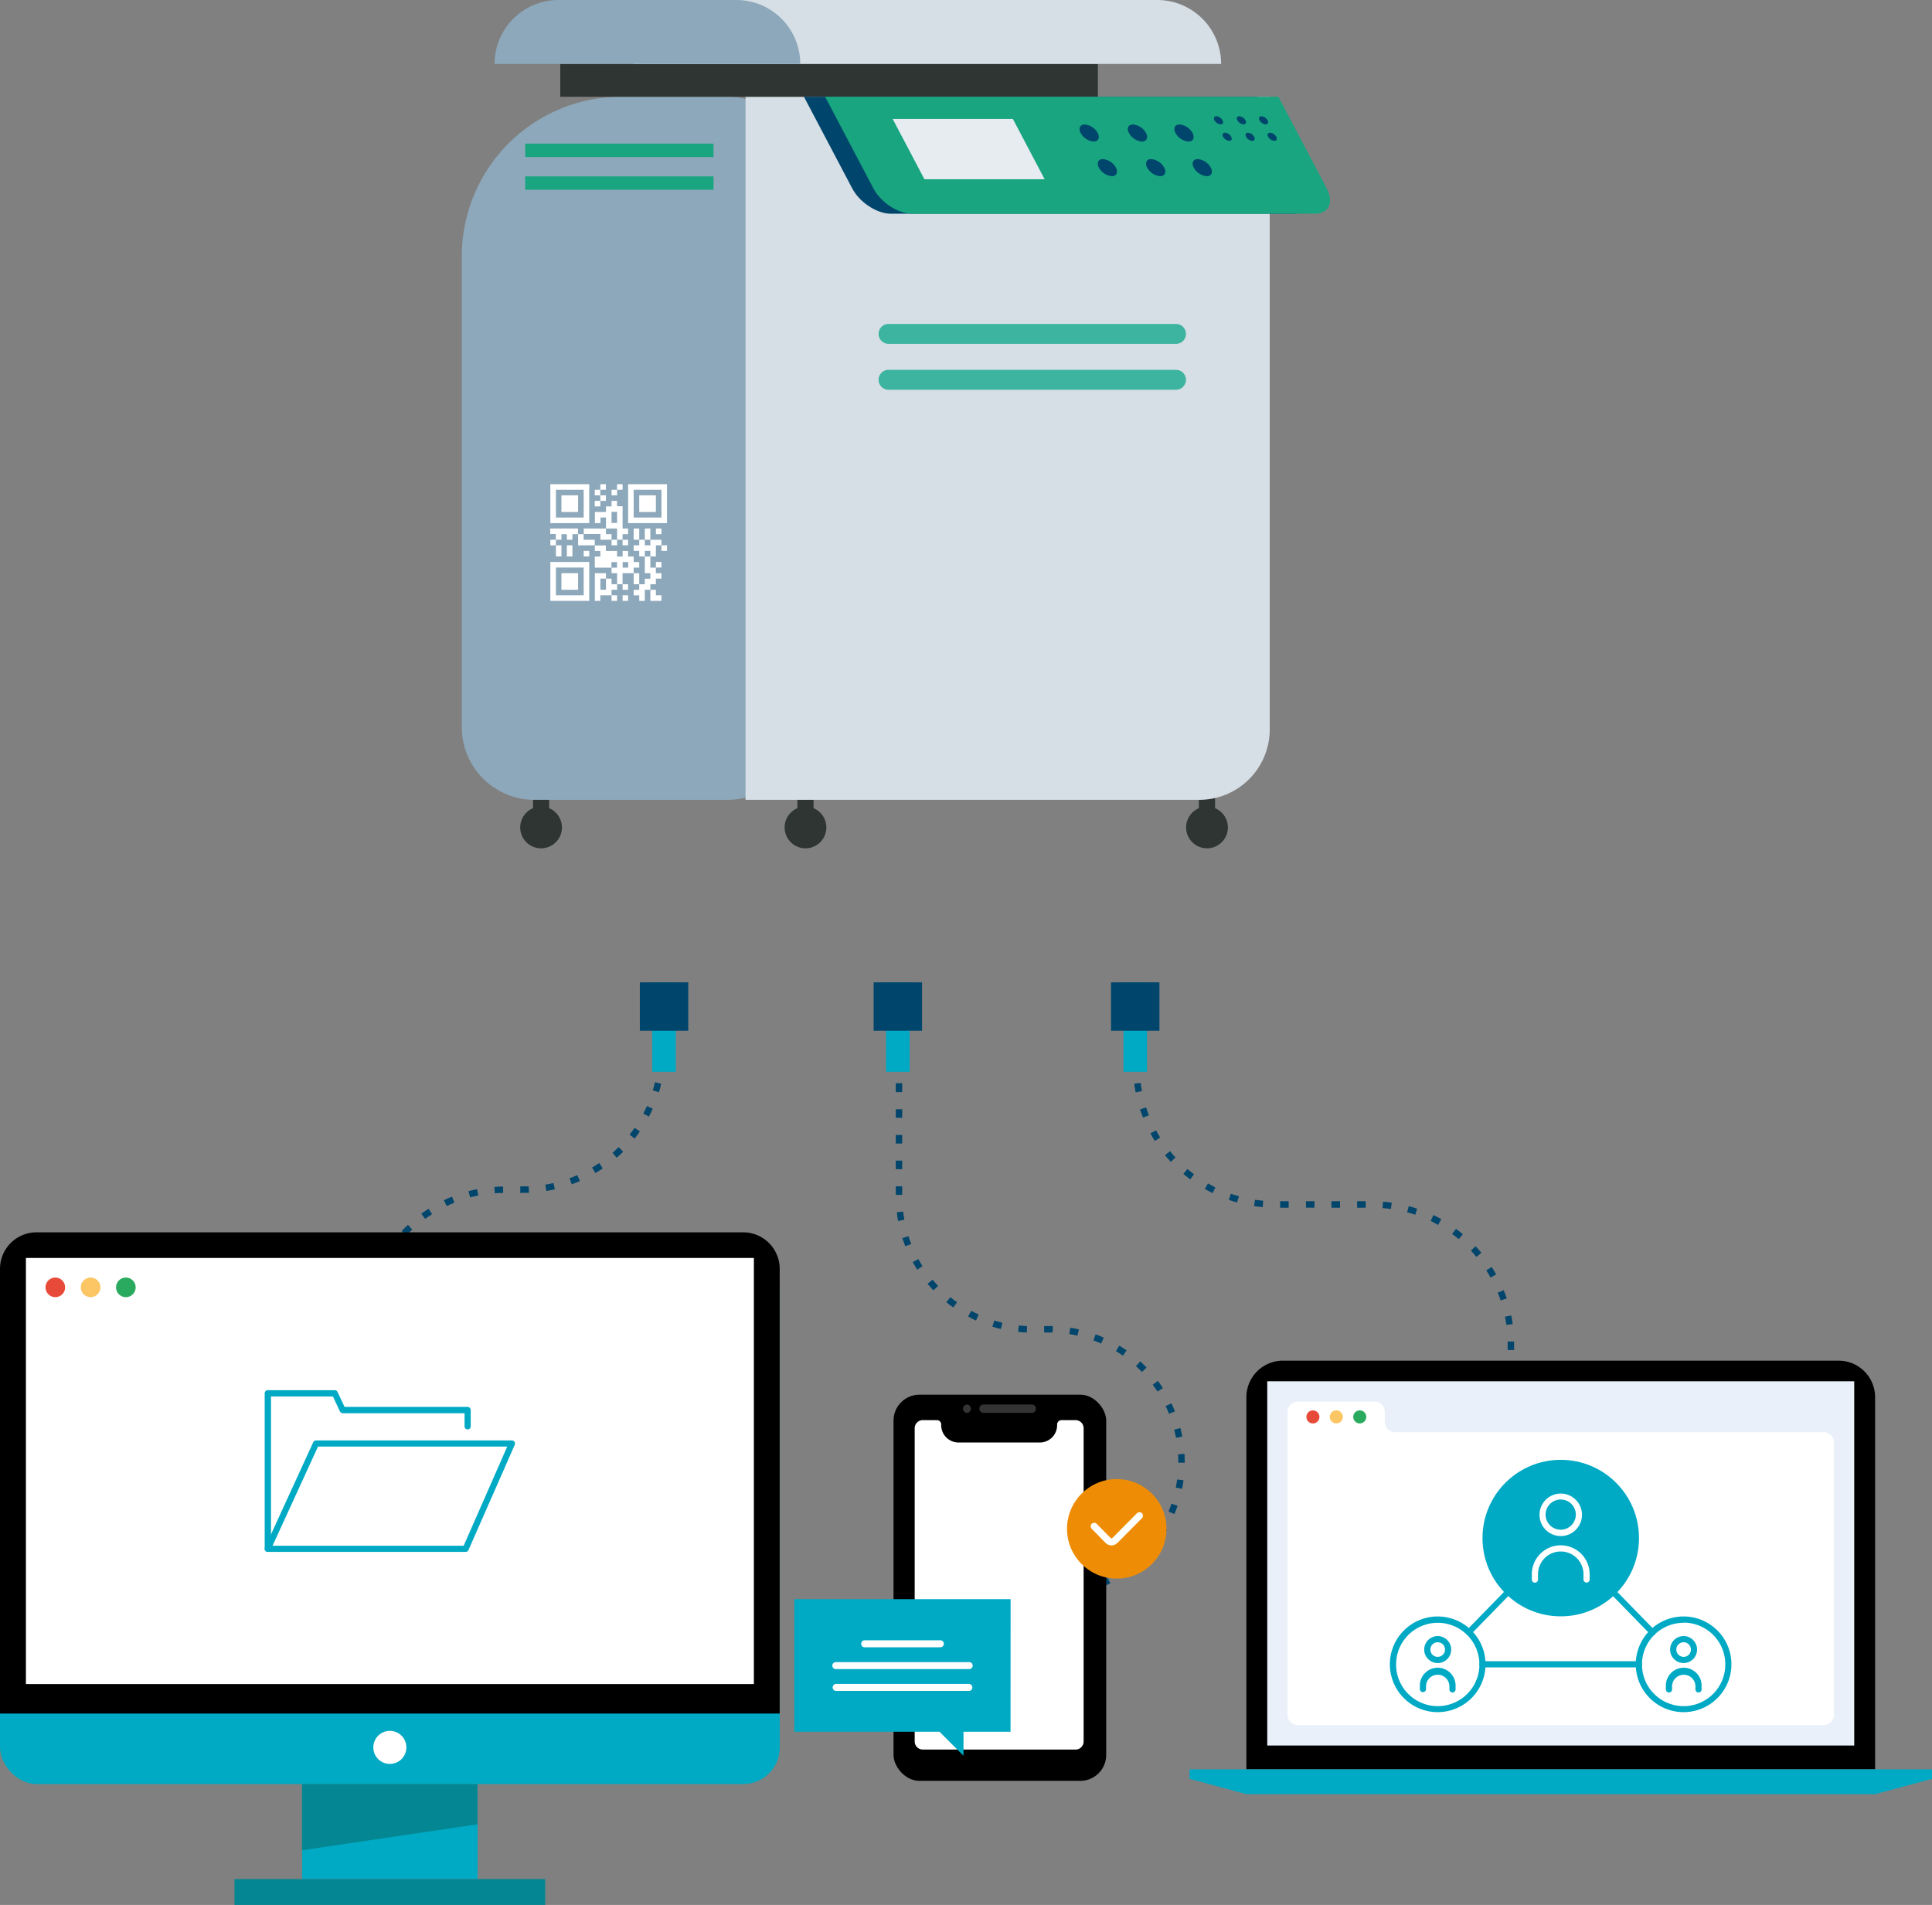 <svg xmlns="http://www.w3.org/2000/svg" id="Calque_1" data-name="Calque 1" viewBox="0 0 475.75 469.08"><rect x="0" y="0" width="475.75" height="469.08" fill="#808080" stroke="none"/><defs><style>.cls-1{fill:#00456b;}.cls-2{fill:#00aac4;}.cls-17,.cls-3{fill:#fff;}.cls-4{fill:#058793;}.cls-5{fill:#e84a3a;}.cls-6{fill:#fbc663;}.cls-7{fill:#2aaa5f;}.cls-8{fill:#eaf0fa;}.cls-9{fill:#353435;}.cls-10{fill:#ee8d05;}.cls-11{fill:#2e3533;}.cls-12{fill:#8da8ba;}.cls-13{fill:#d6dee6;}.cls-14{fill:#19a580;}.cls-15{fill:#e7ecf1;}.cls-16{fill:#3db49f;}.cls-17{fill-rule:evenodd;}</style></defs><g id="Groupe_11305" data-name="Groupe 11305"><g id="Groupe_10046" data-name="Groupe 10046"><g id="Groupe_10000" data-name="Groupe 10000"><path id="Trac&#xE9;_11849" data-name="Trac&#xE9; 11849" class="cls-1" d="M1229.35,468.07h-1.58V466h1.58Zm0-6.33h-1.58v-2.11h1.58Zm0-6.31-1.58,0c0-.72,0-1.44.1-2.16l1.58.13c0,.68-.09,1.37-.1,2.06Zm.68-6.14-1.55-.31c.14-.7.31-1.41.5-2.1l1.53.41c-.18.66-.35,1.34-.48,2Zm1.79-5.9-1.46-.6c.27-.66.56-1.32.87-2l1.43.68c-.3.62-.58,1.25-.84,1.88Zm2.85-5.46-1.33-.86c.39-.6.8-1.2,1.22-1.77l1.28.93c-.41.55-.8,1.12-1.17,1.7Zm3.8-4.86-1.15-1.08c.49-.52,1-1,1.53-1.52l1.08,1.15c-.5.47-1,1-1.46,1.45Zm4.63-4.07-.94-1.28c.58-.42,1.18-.83,1.79-1.22l.85,1.33c-.57.37-1.15.76-1.7,1.16Zm5.3-3.17-.68-1.43c.64-.3,1.31-.6,2-.87l.59,1.47c-.63.26-1.26.53-1.88.83Zm5.79-2.13-.41-1.53c.69-.18,1.4-.35,2.1-.49l.31,1.55c-.67.13-1.34.3-2,.47Zm6.08-1-.12-1.57c.71-.06,1.44-.09,2.15-.1l0,1.58c-.68,0-1.37,0-2,.09Zm6.9-.09h-.64V421h.63l1.44,0,.07,1.58-1.5,0Zm5.78-.48-.26-1.56c.68-.11,1.36-.25,2-.4l.36,1.54c-.7.16-1.41.3-2.12.42Zm6.25-1.65-.54-1.48c.64-.23,1.28-.49,1.9-.77l.64,1.45c-.66.29-1.33.56-2,.8Zm5.83-2.77-.81-1.36c.59-.35,1.17-.72,1.74-1.1l.88,1.31c-.59.4-1.2.79-1.81,1.15Zm5.22-3.79-1-1.19c.51-.45,1-.92,1.5-1.4l1.12,1.12c-.51.5-1,1-1.58,1.47Zm4.45-4.69-1.25-1c.43-.53.84-1.09,1.23-1.65l1.3.9c-.41.59-.84,1.17-1.29,1.73Zm3.51-5.42-1.4-.74c.32-.6.62-1.23.9-1.85l1.44.65c-.29.65-.61,1.3-.94,1.94Zm2.46-6-1.51-.46c.2-.66.38-1.33.54-2l1.53.37c-.16.69-.35,1.39-.56,2.08Zm1.31-6.33-1.57-.18c.07-.67.13-1.36.16-2.05l1.58.08c0,.72-.09,1.44-.17,2.15Zm.22-6.4h-1.58V383h1.58Zm0-6.33h-1.58v-2.11h1.58Z" transform="translate(-1138.41 -128.86)"></path></g><g id="Groupe_10001" data-name="Groupe 10001"><path id="Trac&#xE9;_11850" data-name="Trac&#xE9; 11850" class="cls-1" d="M1511.25,530.88h-1.58v-2.11h1.58Zm0-6.33h-1.58v-2.11h1.58Zm0-6.33h-1.58v-2.11h1.58Zm0-6.32h-1.58v-2.11h1.58Zm0-6.33h-1.58v-2.11h1.58Zm0-6.33h-1.58v-2.1h1.58Zm0-6.32h-1.58v-2.11h1.58Zm0-6.33h-1.58v-2.11h1.58Zm0-6.32h-1.58v-2.11h1.58Zm0-6.33h-1.58v-2.11h1.58Zm0-6.33h-1.58v-2.1h1.58Zm0-6.32h-1.58v-2.1l1.58,0v2.12Zm-1.9-6.2c-.1-.68-.21-1.36-.35-2l1.55-.31c.14.7.26,1.41.36,2.12Zm-1.4-6c-.22-.65-.46-1.3-.72-1.93l1.47-.59c.27.66.52,1.34.75,2Zm-2.49-5.64c-.33-.6-.69-1.19-1.06-1.77l1.34-.85c.38.6.75,1.22,1.1,1.85Zm-3.48-5.09c-.44-.53-.9-1.05-1.36-1.54l1.15-1.09c.49.53,1,1.07,1.43,1.62Zm-4.36-4.37c-.52-.44-1.07-.86-1.62-1.27l.94-1.27c.58.42,1.15.87,1.7,1.33Zm-5.08-3.5c-.6-.33-1.21-.65-1.82-1l.68-1.43c.65.31,1.29.65,1.92,1Zm-5.63-2.51c-.65-.21-1.31-.42-2-.6l.41-1.52c.69.18,1.38.4,2.06.62Zm-6-1.42c-.68-.1-1.37-.17-2.05-.22l.12-1.58c.72.06,1.44.14,2.15.24Zm-6.2-.32h-2.11v-1.59h2.11Zm-6.32,0h-2.11v-1.59h2.11Zm-6.32,0H1460v-1.59h2.11Zm-6.33,0h-2.1v-1.59h2.1Zm-6.38-.14c-.72-.06-1.44-.15-2.14-.25l.23-1.56q1,.15,2,.24Zm-6.36-1.15c-.69-.19-1.38-.41-2-.64l.51-1.5c.65.23,1.31.43,2,.62Zm-6-2.3c-.64-.32-1.28-.66-1.9-1l.78-1.38c.6.34,1.2.67,1.82,1Zm-5.5-3.38c-.57-.43-1.14-.88-1.69-1.34l1-1.21c.52.44,1.06.87,1.61,1.28Zm-4.79-4.33c-.49-.52-1-1.07-1.42-1.62l1.23-1c.43.53.88,1.05,1.35,1.55Zm-3.93-5.13c-.38-.6-.75-1.23-1.09-1.86l1.39-.76c.32.6.67,1.2,1,1.78Zm-2.92-5.77c-.26-.66-.51-1.35-.73-2l1.5-.49c.21.65.45,1.3.7,1.94Zm-1.8-6.2c-.13-.7-.25-1.42-.34-2.13l1.57-.2c.08.68.2,1.36.32,2Zm-.63-6.43v-2.12H1419v2.1Zm1.58-6.33h-1.58V383H1419Zm0-6.33h-1.58v-2.11H1419Z" transform="translate(-1138.41 -128.86)"></path></g><g id="Groupe_10002" data-name="Groupe 10002"><path id="Trac&#xE9;_11851" data-name="Trac&#xE9; 11851" class="cls-1" d="M1393.07,522.4H1391v-1.57h2.1Zm-6.32,0h-2.11v-1.57h2.11Zm10.56,0,0-1.58c.69,0,1.38-.05,2.06-.11l.13,1.58c-.71.05-1.44.09-2.15.11Zm6.41-.75-.33-1.55c.67-.14,1.34-.31,2-.5l.44,1.53c-.69.2-1.4.37-2.09.52Zm6.16-2-.62-1.45c.62-.28,1.25-.57,1.85-.88l.72,1.41c-.64.32-1.29.63-1.95.92Zm5.66-3.12-.9-1.31c.57-.38,1.12-.79,1.66-1.21l1,1.24c-.57.45-1.15.87-1.74,1.28Zm5-4.15-1.12-1.11c.48-.49,1-1,1.4-1.51l1.19,1c-.47.55-1,1.08-1.47,1.59Zm4.08-5-1.32-.88c.38-.57.74-1.15,1.08-1.75l1.37.79c-.35.62-.74,1.24-1.13,1.84Zm3-5.71-1.46-.6c.26-.64.5-1.28.72-1.93l1.5.51c-.23.67-.49,1.35-.76,2Zm1.88-6.2-1.55-.31c.13-.67.24-1.36.33-2l1.57.21c-.09.71-.21,1.43-.35,2.13Zm.65-6.44h-1.58v-.17c0-.63,0-1.27-.06-1.89l1.58-.1c0,.66.06,1.33.06,2ZM1428,482.9c-.13-.67-.28-1.35-.45-2l1.53-.39c.18.69.34,1.4.47,2.1Zm-1.73-5.92c-.25-.63-.53-1.26-.82-1.88l1.42-.68c.31.65.6,1.31.87,2Zm-2.83-5.46c-.37-.57-.76-1.14-1.17-1.69l1.27-.94c.43.57.84,1.17,1.23,1.77Zm-3.83-4.83c-.47-.49-1-1-1.47-1.43l1.06-1.17c.53.48,1,1,1.55,1.51Zm-4.68-4c-.56-.4-1.14-.78-1.72-1.13l.82-1.35c.61.37,1.22.77,1.81,1.18Zm-5.36-3c-.63-.28-1.27-.54-1.91-.77l.55-1.49c.67.25,1.34.52,2,.82Zm-5.85-1.94c-.67-.15-1.35-.28-2-.39l.25-1.56c.71.11,1.42.25,2.12.41Zm-6.11-.78h-2.08v-1.58h2.13Zm-6.33,0c-.72,0-1.44-.08-2.15-.15l.16-1.57c.68.07,1.37.11,2,.14Zm-6.4-.86c-.7-.16-1.4-.35-2.09-.56l.46-1.51c.65.2,1.32.38,2,.53Zm-6.13-2.07c-.65-.3-1.3-.61-1.93-1l.74-1.4c.6.32,1.22.62,1.84.9Zm-5.6-3.22c-.58-.41-1.16-.85-1.71-1.3l1-1.22c.53.43,1.08.84,1.63,1.24Zm-4.88-4.23c-.5-.51-1-1.06-1.44-1.61l1.21-1c.44.52.9,1,1.37,1.53Zm-4-5.08c-.38-.6-.75-1.23-1.1-1.86l1.39-.76c.33.6.68,1.19,1,1.76Zm-2.94-5.77c-.26-.66-.51-1.35-.73-2l1.51-.49c.21.66.44,1.3.69,1.94Zm-1.77-6.22c-.13-.7-.24-1.42-.32-2.13l1.57-.19c.08.68.18,1.37.3,2Zm1-6.43H1359v-2.11h1.58Zm0-6.33H1359v-2.11h1.58Zm0-6.32H1359v-2.11h1.58Zm0-6.33H1359v-2.11h1.58Zm0-6.33H1359V395.6h1.58Zm0-6.32H1359v-2.11h1.58Zm0-6.33H1359V383h1.58Zm0-6.33H1359v-2.1h1.58Z" transform="translate(-1138.41 -128.86)"></path></g><g id="Groupe_10045" data-name="Groupe 10045"><g id="Groupe_10006" data-name="Groupe 10006"><rect id="Rectangle_3176" data-name="Rectangle 3176" class="cls-2" y="309.3" width="192.01" height="130.01" rx="9"></rect><path id="Rectangle_3177" data-name="Rectangle 3177" d="M1147.41,432.31h174a9,9,0,0,1,9,9v109.5h-192V441.31A9,9,0,0,1,1147.41,432.31Z" transform="translate(-1138.41 -128.86)"></path><rect id="Rectangle_3178" data-name="Rectangle 3178" class="cls-3" x="6.38" y="309.76" width="179.26" height="104.93"></rect><rect id="Rectangle_3179" data-name="Rectangle 3179" class="cls-2" x="74.39" y="439.32" width="43.22" height="23.38"></rect><rect id="Rectangle_3180" data-name="Rectangle 3180" class="cls-4" x="57.74" y="462.7" width="76.52" height="6.38"></rect><circle id="Ellipse_1102" data-name="Ellipse 1102" class="cls-3" cx="96" cy="430.28" r="4.07"></circle><path id="Trac&#xE9;_11852" data-name="Trac&#xE9; 11852" class="cls-4" d="M1256,578.09l-43.22,6.38v-16.3H1256Z" transform="translate(-1138.41 -128.86)"></path><circle id="Ellipse_1103" data-name="Ellipse 1103" class="cls-5" cx="13.62" cy="317" r="2.42"></circle><circle id="Ellipse_1104" data-name="Ellipse 1104" class="cls-6" cx="22.31" cy="317" r="2.42"></circle><circle id="Ellipse_1105" data-name="Ellipse 1105" class="cls-7" cx="30.99" cy="317" r="2.42"></circle><g id="Groupe_10005" data-name="Groupe 10005"><g id="Groupe_10003" data-name="Groupe 10003"><path id="Trac&#xE9;_11853" data-name="Trac&#xE9; 11853" class="cls-2" d="M1253.08,511h-48.73a.76.76,0,0,1-.76-.76.88.88,0,0,1,.07-.32L1215.54,484a.76.76,0,0,1,.69-.44h48.25a.75.75,0,0,1,.75.76.77.77,0,0,1-.06.3l-11.4,25.94A.75.75,0,0,1,1253.08,511Zm-47.55-1.52h47.06l10.73-24.42h-46.6Z" transform="translate(-1138.41 -128.86)"></path></g><g id="Groupe_10004" data-name="Groupe 10004"><path id="Trac&#xE9;_11854" data-name="Trac&#xE9; 11854" class="cls-2" d="M1204.35,511a.76.76,0,0,1-.76-.76V471.93a.76.76,0,0,1,.76-.75h16.49a.75.75,0,0,1,.68.43l1.74,3.69h30.31a.76.76,0,0,1,.75.75h0V480a.76.76,0,1,1-1.51,0v-3.15h-30a.77.77,0,0,1-.69-.43l-1.73-3.69h-15.25v37.55A.76.76,0,0,1,1204.35,511Z" transform="translate(-1138.41 -128.86)"></path></g></g></g><g id="Groupe_10031" data-name="Groupe 10031"><g id="Groupe_10008" data-name="Groupe 10008"><path id="Rectangle_3181" data-name="Rectangle 3181" d="M1454.33,463.91h136.82a9,9,0,0,1,9,9v91.63H1445.33V472.91A9,9,0,0,1,1454.33,463.91Z" transform="translate(-1138.41 -128.86)"></path><rect id="Rectangle_3182" data-name="Rectangle 3182" class="cls-8" x="312.06" y="340.13" width="144.54" height="89.69"></rect><path id="Trac&#xE9;_11855" data-name="Trac&#xE9; 11855" class="cls-3" d="M1590,484v67.11a2.52,2.52,0,0,1-2.52,2.53H1458a2.53,2.53,0,0,1-2.53-2.53h0V476.56A2.52,2.52,0,0,1,1458,474h18.88a2.52,2.52,0,0,1,2.52,2.52h0V479a2.52,2.52,0,0,0,2.52,2.52h105.48A2.52,2.52,0,0,1,1590,484Z" transform="translate(-1138.41 -128.86)"></path><path id="Trac&#xE9;_11856" data-name="Trac&#xE9; 11856" class="cls-2" d="M1600.15,570.66H1445.33l-14-3.78v-2.34h182.85v2.34Z" transform="translate(-1138.41 -128.86)"></path><g id="Groupe_10007" data-name="Groupe 10007"><circle id="Ellipse_1106" data-name="Ellipse 1106" class="cls-5" cx="323.3" cy="348.9" r="1.61"></circle><circle id="Ellipse_1107" data-name="Ellipse 1107" class="cls-6" cx="329.07" cy="348.9" r="1.61"></circle><circle id="Ellipse_1108" data-name="Ellipse 1108" class="cls-7" cx="334.84" cy="348.9" r="1.61"></circle></g></g><g id="Groupe_10009" data-name="Groupe 10009"><circle id="Ellipse_1109" data-name="Ellipse 1109" class="cls-2" cx="384.33" cy="378.74" r="19.27"></circle></g><g id="Groupe_10015" data-name="Groupe 10015"><g id="Groupe_10010" data-name="Groupe 10010"><path id="Trac&#xE9;_11857" data-name="Trac&#xE9; 11857" class="cls-2" d="M1553,550.46a11.78,11.78,0,1,1,11.77-11.78h0A11.79,11.79,0,0,1,1553,550.46Zm0-22a10.26,10.26,0,1,0,10.26,10.26A10.26,10.26,0,0,0,1553,528.42Z" transform="translate(-1138.41 -128.86)"></path></g><g id="Groupe_10014" data-name="Groupe 10014"><g id="Groupe_10013" data-name="Groupe 10013"><g id="Groupe_10011" data-name="Groupe 10011"><path id="Trac&#xE9;_11858" data-name="Trac&#xE9; 11858" class="cls-2" d="M1556.66,545.62a.76.76,0,0,1-.75-.76h0v-.73a2.88,2.88,0,1,0-5.76,0h0v.73a.76.76,0,0,1-1.52,0h0v-.73a4.4,4.4,0,1,1,8.79,0v.73a.76.76,0,0,1-.76.76Z" transform="translate(-1138.41 -128.86)"></path></g><g id="Groupe_10012" data-name="Groupe 10012"><path id="Trac&#xE9;_11859" data-name="Trac&#xE9; 11859" class="cls-2" d="M1553,538.37a3.32,3.32,0,1,1,3.31-3.31A3.32,3.32,0,0,1,1553,538.37Zm0-5.12a1.8,1.8,0,1,0,1.8,1.8h0A1.81,1.81,0,0,0,1553,533.25Z" transform="translate(-1138.41 -128.86)"></path></g></g></g></g><g id="Groupe_10021" data-name="Groupe 10021"><g id="Groupe_10016" data-name="Groupe 10016"><path id="Trac&#xE9;_11860" data-name="Trac&#xE9; 11860" class="cls-2" d="M1492.44,550.46a11.78,11.78,0,1,1,11.78-11.78h0A11.79,11.79,0,0,1,1492.44,550.46Zm0-22a10.26,10.26,0,1,0,10.27,10.26h0a10.27,10.27,0,0,0-10.27-10.26Z" transform="translate(-1138.41 -128.86)"></path></g><g id="Groupe_10020" data-name="Groupe 10020"><g id="Groupe_10019" data-name="Groupe 10019"><g id="Groupe_10017" data-name="Groupe 10017"><path id="Trac&#xE9;_11861" data-name="Trac&#xE9; 11861" class="cls-2" d="M1496.08,545.62a.76.76,0,0,1-.76-.76h0v-.73a2.88,2.88,0,1,0-5.76,0h0v.73a.76.76,0,0,1-1.51,0v-.73a4.4,4.4,0,1,1,8.79,0v.73A.76.76,0,0,1,1496.08,545.62Z" transform="translate(-1138.41 -128.86)"></path></g><g id="Groupe_10018" data-name="Groupe 10018"><path id="Trac&#xE9;_11862" data-name="Trac&#xE9; 11862" class="cls-2" d="M1492.44,538.37a3.32,3.32,0,1,1,3.32-3.31A3.31,3.31,0,0,1,1492.44,538.37Zm0-5.12a1.8,1.8,0,1,0,1.8,1.8h0A1.8,1.8,0,0,0,1492.44,533.25Z" transform="translate(-1138.41 -128.86)"></path></g></g></g></g><g id="Groupe_10023" data-name="Groupe 10023"><g id="Groupe_10022" data-name="Groupe 10022"><path id="Trac&#xE9;_11863" data-name="Trac&#xE9; 11863" class="cls-2" d="M1545.34,531.55a.78.78,0,0,1-.54-.23l-9.16-9.4a.76.76,0,0,1,1.09-1l9.15,9.39a.76.76,0,0,1,0,1.07A.75.75,0,0,1,1545.34,531.55Z" transform="translate(-1138.41 -128.86)"></path></g></g><g id="Groupe_10025" data-name="Groupe 10025"><g id="Groupe_10024" data-name="Groupe 10024"><path id="Trac&#xE9;_11864" data-name="Trac&#xE9; 11864" class="cls-2" d="M1500.13,531.55a.76.76,0,0,1-.75-.76.74.74,0,0,1,.21-.53l9.16-9.39a.76.76,0,0,1,1.07,0,.77.77,0,0,1,0,1l-9.16,9.4A.76.76,0,0,1,1500.13,531.55Z" transform="translate(-1138.41 -128.86)"></path></g></g><g id="Groupe_10027" data-name="Groupe 10027"><g id="Groupe_10026" data-name="Groupe 10026"><path id="Trac&#xE9;_11865" data-name="Trac&#xE9; 11865" class="cls-2" d="M1542,539.44h-38.55a.76.76,0,0,1,0-1.52H1542a.76.76,0,0,1,0,1.52Z" transform="translate(-1138.41 -128.86)"></path></g></g><g id="Groupe_10030" data-name="Groupe 10030"><g id="Groupe_10028" data-name="Groupe 10028"><path id="Trac&#xE9;_11866" data-name="Trac&#xE9; 11866" class="cls-3" d="M1529.1,518.55a.76.76,0,0,1-.76-.76h0V516.5a5.6,5.6,0,0,0-11.2,0v1.29a.76.76,0,0,1-1.52.06V516.5a7.12,7.12,0,0,1,14.24,0v1.29a.76.76,0,0,1-.76.76Z" transform="translate(-1138.41 -128.86)"></path></g><g id="Groupe_10029" data-name="Groupe 10029"><path id="Trac&#xE9;_11867" data-name="Trac&#xE9; 11867" class="cls-3" d="M1522.74,507.1a5.23,5.23,0,1,1,5.23-5.23A5.23,5.23,0,0,1,1522.74,507.1Zm0-9a3.72,3.72,0,1,0,3.71,3.72h0a3.72,3.72,0,0,0-3.71-3.72Z" transform="translate(-1138.41 -128.86)"></path></g></g></g><g id="Groupe_10037" data-name="Groupe 10037"><g id="Groupe_10034" data-name="Groupe 10034"><path id="Trac&#xE9;_11870" data-name="Trac&#xE9; 11870" class="cls-2" d="M1378.66,500.84h-10.81a.87.87,0,1,1-.06-1.73h10.87a.87.87,0,0,1,.06,1.73Z" transform="translate(-1138.41 -128.86)"></path></g><g id="Groupe_10035" data-name="Groupe 10035"><path id="Trac&#xE9;_11871" data-name="Trac&#xE9; 11871" class="cls-2" d="M1385.55,506.18h-17.7a.87.87,0,1,1,0-1.73h17.7a.87.87,0,1,1,0,1.73Z" transform="translate(-1138.41 -128.86)"></path></g><g id="Groupe_10036" data-name="Groupe 10036"><path id="Trac&#xE9;_11872" data-name="Trac&#xE9; 11872" class="cls-2" d="M1385.55,511.51h-17.7a.87.87,0,1,1,0-1.73h17.7a.87.87,0,1,1,0,1.73Z" transform="translate(-1138.41 -128.86)"></path></g></g><g id="Groupe_11319" data-name="Groupe 11319"><g id="Groupe_11317" data-name="Groupe 11317"><rect id="Rectangle_3183" data-name="Rectangle 3183" x="220.03" y="343.43" width="52.37" height="95.09" rx="6.38"></rect><g id="Groupe_10033" data-name="Groupe 10033"><path id="Trac&#xE9;_11868" data-name="Trac&#xE9; 11868" class="cls-3" d="M1365.65,559.67a2,2,0,0,1-2-2.06v-77a2,2,0,0,1,2-2.06h3.53a1.08,1.08,0,0,1,1,1.12,4.27,4.27,0,0,0,4.13,4.39h20.29a4.26,4.26,0,0,0,4.12-4.39,1.1,1.1,0,0,1,1.06-1.12h3.53a2,2,0,0,1,1.94,2.06v77a2,2,0,0,1-1.94,2.07Z" transform="translate(-1138.41 -128.86)"></path><g id="Groupe_10032" data-name="Groupe 10032"><path id="Trac&#xE9;_11869" data-name="Trac&#xE9; 11869" class="cls-9" d="M1392.48,474.7h-11.87a1,1,0,0,0,0,2.07h11.87a1,1,0,0,0,0-2.07Z" transform="translate(-1138.41 -128.86)"></path><ellipse id="Ellipse_1110" data-name="Ellipse 1110" class="cls-9" cx="238.11" cy="346.88" rx="0.97" ry="1.03"></ellipse></g></g></g><g id="Groupe_11318" data-name="Groupe 11318"><g id="Groupe_10039" data-name="Groupe 10039"><circle id="Ellipse_1111" data-name="Ellipse 1111" class="cls-10" cx="275" cy="376.46" r="12.25"></circle><g id="Groupe_10038" data-name="Groupe 10038"><path id="Trac&#xE9;_11873" data-name="Trac&#xE9; 11873" class="cls-3" d="M1412.09,509.4h0a2.15,2.15,0,0,1-1.49-.67l-3.36-3.43a.86.86,0,0,1,1.23-1.21h0l3.38,3.44a.4.4,0,0,0,.27.14.43.43,0,0,0,.26-.13l6-6.06a.89.89,0,0,1,1.23,0,.88.88,0,0,1,0,1.22h0l-6,6.05a2.17,2.17,0,0,1-1.48.65Z" transform="translate(-1138.41 -128.86)"></path></g></g></g></g><g id="Groupe_10044" data-name="Groupe 10044"><path id="Trac&#xE9;_11874" data-name="Trac&#xE9; 11874" class="cls-2" d="M1387.27,522.64H1334v32.65h35.76l5.91,5.91v-5.91h11.58Z" transform="translate(-1138.41 -128.86)"></path><g id="Groupe_10043" data-name="Groupe 10043"><g id="Groupe_10040" data-name="Groupe 10040"><path id="Trac&#xE9;_11875" data-name="Trac&#xE9; 11875" class="cls-3" d="M1370.05,534.49h-18.8a.87.87,0,0,1,0-1.73h18.8a.87.87,0,0,1,0,1.73Z" transform="translate(-1138.41 -128.86)"></path></g><g id="Groupe_10041" data-name="Groupe 10041"><path id="Trac&#xE9;_11876" data-name="Trac&#xE9; 11876" class="cls-3" d="M1377.07,539.86h-32.84a.86.86,0,1,1,0-1.72h32.84a.86.86,0,0,1,0,1.72Z" transform="translate(-1138.41 -128.86)"></path></g><g id="Groupe_10042" data-name="Groupe 10042"><path id="Trac&#xE9;_11877" data-name="Trac&#xE9; 11877" class="cls-3" d="M1377.07,545.24h-32.84a.87.87,0,0,1,0-1.73h32.84a.87.87,0,0,1,0,1.73Z" transform="translate(-1138.41 -128.86)"></path></g></g></g></g><rect id="Rectangle_3184" data-name="Rectangle 3184" class="cls-2" x="160.62" y="241.89" width="5.8" height="22.03"></rect><rect id="Rectangle_3185" data-name="Rectangle 3185" class="cls-1" x="157.56" y="241.89" width="11.92" height="11.92"></rect><rect id="Rectangle_3186" data-name="Rectangle 3186" class="cls-2" x="218.19" y="241.89" width="5.8" height="22.03"></rect><rect id="Rectangle_3187" data-name="Rectangle 3187" class="cls-1" x="215.13" y="241.89" width="11.92" height="11.92"></rect><rect id="Rectangle_3188" data-name="Rectangle 3188" class="cls-2" x="276.65" y="241.89" width="5.8" height="22.03"></rect><rect id="Rectangle_3189" data-name="Rectangle 3189" class="cls-1" x="273.59" y="241.89" width="11.92" height="11.92"></rect><g id="Groupe_9103" data-name="Groupe 9103"><g id="Groupe_9028" data-name="Groupe 9028"><g id="Groupe_9022" data-name="Groupe 9022"><rect id="Rectangle_2775" data-name="Rectangle 2775" class="cls-11" x="295.23" y="187.07" width="3.98" height="14.56"></rect><path id="Trac&#xE9;_11288" data-name="Trac&#xE9; 11288" class="cls-11" d="M1440.77,332.6a5.14,5.14,0,1,0-5.14,5.15,5.14,5.14,0,0,0,5.14-5.15Z" transform="translate(-1138.41 -128.86)"></path><path id="Trac&#xE9;_11289" data-name="Trac&#xE9; 11289" class="cls-11" d="M1439,332.6a3.37,3.37,0,1,0-3.37,3.37A3.37,3.37,0,0,0,1439,332.6Z" transform="translate(-1138.41 -128.86)"></path></g><g id="Groupe_9023" data-name="Groupe 9023"><rect id="Rectangle_2776" data-name="Rectangle 2776" class="cls-11" x="196.36" y="187.07" width="3.98" height="14.56"></rect><path id="Trac&#xE9;_11290" data-name="Trac&#xE9; 11290" class="cls-11" d="M1341.9,332.6a5.14,5.14,0,1,0-5.14,5.15,5.14,5.14,0,0,0,5.14-5.15Z" transform="translate(-1138.41 -128.86)"></path><path id="Trac&#xE9;_11291" data-name="Trac&#xE9; 11291" class="cls-11" d="M1340.13,332.6a3.37,3.37,0,1,0-3.37,3.37,3.37,3.37,0,0,0,3.37-3.37Z" transform="translate(-1138.41 -128.86)"></path></g><g id="Groupe_9024" data-name="Groupe 9024"><rect id="Rectangle_2777" data-name="Rectangle 2777" class="cls-11" x="131.25" y="187.07" width="3.98" height="14.56"></rect><path id="Trac&#xE9;_11292" data-name="Trac&#xE9; 11292" class="cls-11" d="M1276.79,332.6a5.14,5.14,0,1,0-5.14,5.15,5.14,5.14,0,0,0,5.14-5.15Z" transform="translate(-1138.41 -128.86)"></path><path id="Trac&#xE9;_11293" data-name="Trac&#xE9; 11293" class="cls-11" d="M1275,332.6a3.37,3.37,0,1,0-3.37,3.37A3.37,3.37,0,0,0,1275,332.6Z" transform="translate(-1138.41 -128.86)"></path></g><path id="Rectangle_2778" data-name="Rectangle 2778" class="cls-12" d="M1317.6,325.81H1270a17.88,17.88,0,0,1-17.87-17.87h0v-116a39.27,39.27,0,0,1,39.27-39.26h26.24a17.87,17.87,0,0,1,17.87,17.87h0V307.94A17.87,17.87,0,0,1,1317.6,325.81Z" transform="translate(-1138.41 -128.86)"></path><path id="Rectangle_2779" data-name="Rectangle 2779" class="cls-13" d="M1433.7,325.81H1322V152.68h129.08V308.46A17.35,17.35,0,0,1,1433.7,325.81Z" transform="translate(-1138.41 -128.86)"></path><rect id="Rectangle_2780" data-name="Rectangle 2780" class="cls-11" x="137.96" y="15.75" width="132.39" height="8.08"></rect><rect id="Rectangle_2781" data-name="Rectangle 2781" class="cls-14" x="129.33" y="35.37" width="46.37" height="3.3"></rect><rect id="Rectangle_2782" data-name="Rectangle 2782" class="cls-14" x="129.33" y="43.43" width="46.37" height="3.3"></rect><path id="Trac&#xE9;_11294" data-name="Trac&#xE9; 11294" class="cls-13" d="M1294.32,144.6h144.79a15.74,15.74,0,0,0-15.74-15.74h-129Z" transform="translate(-1138.41 -128.86)"></path><path id="Trac&#xE9;_11295" data-name="Trac&#xE9; 11295" class="cls-12" d="M1260.2,144.6h75.27a15.74,15.74,0,0,0-15.74-15.74h-43.79a15.74,15.74,0,0,0-15.74,15.74Z" transform="translate(-1138.41 -128.86)"></path><g id="Groupe_9027" data-name="Groupe 9027"><path id="Trac&#xE9;_11296" data-name="Trac&#xE9; 11296" class="cls-1" d="M1448,152.68l11.9,22.59c1.81,3.44.49,6.22-2.94,6.22h-99.18c-3.44,0-7.69-2.78-9.5-6.22l-11.9-22.59Z" transform="translate(-1138.41 -128.86)"></path><path id="Trac&#xE9;_11297" data-name="Trac&#xE9; 11297" class="cls-14" d="M1363,181.49h99.17c3.44,0,4.76-2.78,2.95-6.22l-11.9-22.59H1341.59l11.9,22.59C1355.3,178.71,1359.55,181.49,1363,181.49Z" transform="translate(-1138.41 -128.86)"></path><path id="Trac&#xE9;_11298" data-name="Trac&#xE9; 11298" class="cls-15" d="M1366.05,173h29.6l-7.82-14.85h-29.6Z" transform="translate(-1138.41 -128.86)"></path><g id="Groupe_9025" data-name="Groupe 9025"><path id="Trac&#xE9;_11299" data-name="Trac&#xE9; 11299" class="cls-1" d="M1427.87,161.61a4.06,4.06,0,0,0,3.2,2.1c1.16,0,1.6-.94,1-2.1a4.08,4.08,0,0,0-3.2-2.1C1427.71,159.52,1427.26,160.45,1427.87,161.61Z" transform="translate(-1138.41 -128.86)"></path><path id="Trac&#xE9;_11300" data-name="Trac&#xE9; 11300" class="cls-1" d="M1416.41,161.61a4.08,4.08,0,0,0,3.2,2.1c1.16,0,1.6-.94,1-2.1a4.08,4.08,0,0,0-3.2-2.1C1416.24,159.52,1415.8,160.45,1416.41,161.61Z" transform="translate(-1138.41 -128.86)"></path><path id="Trac&#xE9;_11301" data-name="Trac&#xE9; 11301" class="cls-1" d="M1404.52,161.61a4.06,4.06,0,0,0,3.2,2.1c1.16,0,1.6-.94,1-2.1a4.08,4.08,0,0,0-3.2-2.1C1404.36,159.52,1403.91,160.45,1404.52,161.61Z" transform="translate(-1138.41 -128.86)"></path><path id="Trac&#xE9;_11302" data-name="Trac&#xE9; 11302" class="cls-1" d="M1432.37,170.14a4.08,4.08,0,0,0,3.2,2.1c1.16,0,1.6-.94,1-2.1a4.08,4.08,0,0,0-3.2-2.1C1432.2,168,1431.76,169,1432.37,170.14Z" transform="translate(-1138.41 -128.86)"></path><path id="Trac&#xE9;_11303" data-name="Trac&#xE9; 11303" class="cls-1" d="M1420.9,170.14a4.08,4.08,0,0,0,3.2,2.1c1.16,0,1.6-.94,1-2.1a4.08,4.08,0,0,0-3.2-2.1C1420.74,168,1420.29,169,1420.9,170.14Z" transform="translate(-1138.41 -128.86)"></path><path id="Trac&#xE9;_11304" data-name="Trac&#xE9; 11304" class="cls-1" d="M1409,170.14a4.08,4.08,0,0,0,3.2,2.1c1.15,0,1.6-.94,1-2.1a4.08,4.08,0,0,0-3.2-2.1C1408.85,168,1408.41,169,1409,170.14Z" transform="translate(-1138.41 -128.86)"></path></g><g id="Groupe_9026" data-name="Groupe 9026"><path id="Trac&#xE9;_11305" data-name="Trac&#xE9; 11305" class="cls-1" d="M1448.56,158.48a1.93,1.93,0,0,0,1.52,1c.55,0,.76-.44.47-1a2,2,0,0,0-1.52-1C1448.48,157.49,1448.27,157.93,1448.56,158.48Z" transform="translate(-1138.41 -128.86)"></path><path id="Trac&#xE9;_11306" data-name="Trac&#xE9; 11306" class="cls-1" d="M1443.11,158.48a1.93,1.93,0,0,0,1.52,1c.55,0,.76-.44.47-1a2,2,0,0,0-1.52-1C1443,157.49,1442.82,157.93,1443.11,158.48Z" transform="translate(-1138.41 -128.86)"></path><path id="Trac&#xE9;_11307" data-name="Trac&#xE9; 11307" class="cls-1" d="M1437.46,158.48a1.93,1.93,0,0,0,1.52,1c.55,0,.76-.44.47-1a2,2,0,0,0-1.52-1C1437.38,157.49,1437.17,157.93,1437.46,158.48Z" transform="translate(-1138.41 -128.86)"></path><path id="Trac&#xE9;_11308" data-name="Trac&#xE9; 11308" class="cls-1" d="M1450.69,162.54a2,2,0,0,0,1.52,1c.56,0,.77-.45.48-1a1.93,1.93,0,0,0-1.53-1C1450.61,161.54,1450.4,162,1450.69,162.54Z" transform="translate(-1138.41 -128.86)"></path><path id="Trac&#xE9;_11309" data-name="Trac&#xE9; 11309" class="cls-1" d="M1445.24,162.54a2,2,0,0,0,1.53,1c.55,0,.76-.45.47-1a1.93,1.93,0,0,0-1.52-1C1445.16,161.54,1445,162,1445.24,162.54Z" transform="translate(-1138.41 -128.86)"></path><path id="Trac&#xE9;_11310" data-name="Trac&#xE9; 11310" class="cls-1" d="M1439.59,162.54a2,2,0,0,0,1.53,1c.55,0,.76-.45.47-1a1.93,1.93,0,0,0-1.52-1C1439.52,161.54,1439.3,162,1439.59,162.54Z" transform="translate(-1138.41 -128.86)"></path></g></g><path id="Trac&#xE9;_11311" data-name="Trac&#xE9; 11311" class="cls-16" d="M1428,213.53h-70.79a2.45,2.45,0,0,1-2.45-2.45h0a2.45,2.45,0,0,1,2.45-2.45H1428a2.45,2.45,0,0,1,2.45,2.45h0A2.45,2.45,0,0,1,1428,213.53Z" transform="translate(-1138.41 -128.86)"></path><path id="Trac&#xE9;_11312" data-name="Trac&#xE9; 11312" class="cls-16" d="M1428,224.83h-70.79a2.45,2.45,0,0,1-2.45-2.45h0a2.45,2.45,0,0,1,2.45-2.45H1428a2.45,2.45,0,0,1,2.45,2.45h0A2.45,2.45,0,0,1,1428,224.83Z" transform="translate(-1138.41 -128.86)"></path></g><g id="Groupe_9102" data-name="Groupe 9102"><path id="Trac&#xE9;_6324" data-name="Trac&#xE9; 6324" class="cls-17" d="M1273.93,257.67h9.58v-9.58h-9.58v9.58m1.37-1.37h6.84v-6.84h-6.84v6.84" transform="translate(-1138.41 -128.86)"></path><path id="Trac&#xE9;_6325" data-name="Trac&#xE9; 6325" class="cls-17" d="M1286.24,249.46h1.37v-1.37h-1.37" transform="translate(-1138.41 -128.86)"></path><path id="Trac&#xE9;_6326" data-name="Trac&#xE9; 6326" class="cls-17" d="M1290.35,249.46h1.37v-1.37h-1.37" transform="translate(-1138.41 -128.86)"></path><path id="Trac&#xE9;_6327" data-name="Trac&#xE9; 6327" class="cls-17" d="M1293.08,257.67h9.58v-9.58h-9.58v9.58m1.37-1.37h6.84v-6.84h-6.84v6.84" transform="translate(-1138.41 -128.86)"></path><path id="Trac&#xE9;_6328" data-name="Trac&#xE9; 6328" class="cls-17" d="M1284.87,250.83h1.37v-1.37h-1.37" transform="translate(-1138.41 -128.86)"></path><path id="Trac&#xE9;_6329" data-name="Trac&#xE9; 6329" class="cls-17" d="M1289,250.83h1.37v-1.37H1289" transform="translate(-1138.41 -128.86)"></path><path id="Trac&#xE9;_6330" data-name="Trac&#xE9; 6330" class="cls-17" d="M1276.66,254.93h4.1v-4.1h-4.1v4.1" transform="translate(-1138.41 -128.86)"></path><path id="Trac&#xE9;_6331" data-name="Trac&#xE9; 6331" class="cls-17" d="M1286.24,252.2h1.37v-1.37h-1.37" transform="translate(-1138.41 -128.86)"></path><path id="Trac&#xE9;_6332" data-name="Trac&#xE9; 6332" class="cls-17" d="M1295.82,254.93h4.1v-4.1h-4.1v4.1" transform="translate(-1138.41 -128.86)"></path><path id="Trac&#xE9;_6333" data-name="Trac&#xE9; 6333" class="cls-17" d="M1284.87,253.56h1.37v-1.37h-1.37" transform="translate(-1138.41 -128.86)"></path><path id="Trac&#xE9;_6334" data-name="Trac&#xE9; 6334" class="cls-17" d="M1290.35,261.77h1.36V260.4h1.37V259h-1.36v-5.48h-1.37V252.2H1289v1.36h-1.37v1.37h-2.73v2.74h1.37V256.3h1.36V259h2.74v2.73m-1.37-4.1h1.37v-2.73H1289v2.73" transform="translate(-1138.41 -128.86)"></path><path id="Trac&#xE9;_6335" data-name="Trac&#xE9; 6335" class="cls-17" d="M1275.3,261.77h1.36V260.4H1278v1.37h1.37V260.4h1.37V259h-6.84v1.36h1.37v1.37" transform="translate(-1138.41 -128.86)"></path><path id="Trac&#xE9;_6336" data-name="Trac&#xE9; 6336" class="cls-17" d="M1286.24,261.77H1289V260.4h-1.37V259h-5.47v1.36h4.1v1.37" transform="translate(-1138.41 -128.86)"></path><path id="Trac&#xE9;_6337" data-name="Trac&#xE9; 6337" class="cls-17" d="M1294.45,261.77h1.37V259h-1.37v2.73" transform="translate(-1138.41 -128.86)"></path><path id="Trac&#xE9;_6338" data-name="Trac&#xE9; 6338" class="cls-17" d="M1297.19,261.77h1.37V259h-1.37v2.73" transform="translate(-1138.41 -128.86)"></path><path id="Trac&#xE9;_6339" data-name="Trac&#xE9; 6339" class="cls-17" d="M1299.92,260.4h1.37V259h-1.37" transform="translate(-1138.41 -128.86)"></path><path id="Trac&#xE9;_6340" data-name="Trac&#xE9; 6340" class="cls-17" d="M1280.77,263.14h4.1v-1.37h-2.74V260.4h-1.36v2.74" transform="translate(-1138.41 -128.86)"></path><path id="Trac&#xE9;_6341" data-name="Trac&#xE9; 6341" class="cls-17" d="M1273.93,263.14h1.37v-1.37h-1.37" transform="translate(-1138.41 -128.86)"></path><path id="Trac&#xE9;_6342" data-name="Trac&#xE9; 6342" class="cls-17" d="M1289,263.14h1.37v-1.37H1289" transform="translate(-1138.41 -128.86)"></path><path id="Trac&#xE9;_6343" data-name="Trac&#xE9; 6343" class="cls-17" d="M1291.72,263.14h1.36v-1.37h-1.36" transform="translate(-1138.41 -128.86)"></path><path id="Trac&#xE9;_6344" data-name="Trac&#xE9; 6344" class="cls-17" d="M1295.82,265.88h1.37v-1.37h1.37v1.37h1.36v-2.74h1.37v-1.37h-2.73v1.37h-1.37v-1.37h-1.37v1.37h-1.37v1.37h1.37v1.36" transform="translate(-1138.41 -128.86)"></path><path id="Trac&#xE9;_6345" data-name="Trac&#xE9; 6345" class="cls-17" d="M1275.3,265.88h1.36v-2.74h-1.36v2.74" transform="translate(-1138.41 -128.86)"></path><path id="Trac&#xE9;_6346" data-name="Trac&#xE9; 6346" class="cls-17" d="M1278,265.88h1.37v-2.74H1278v2.74" transform="translate(-1138.41 -128.86)"></path><path id="Trac&#xE9;_6347" data-name="Trac&#xE9; 6347" class="cls-17" d="M1290.35,272.72h1.36V270h2.74v-1.37h1.37v-1.37h-1.37v-1.36h-1.37v-1.37h-1.36v1.37h-1.37v-1.37h-2.74v-1.36h-2.73v1.36h1.37v1.37h-1.37v2.74h4.1v-1.37h1.37v1.37H1289V270h1.37v2.74m1.36-4.11h1.37v-1.37h-1.36v1.37" transform="translate(-1138.41 -128.86)"></path><path id="Trac&#xE9;_6348" data-name="Trac&#xE9; 6348" class="cls-17" d="M1301.29,264.51h1.37v-1.37h-1.37" transform="translate(-1138.41 -128.86)"></path><path id="Trac&#xE9;_6349" data-name="Trac&#xE9; 6349" class="cls-17" d="M1282.14,265.88h1.37v-1.37h-1.37" transform="translate(-1138.41 -128.86)"></path><path id="Trac&#xE9;_6350" data-name="Trac&#xE9; 6350" class="cls-17" d="M1295.82,276.82h1.37v-2.73h1.37v-1.37h1.36v-1.37h1.37V270h-1.37v-1.37h-1.36v-2.73h-1.37V270h1.37v1.37h-1.37v1.36h-1.37v1.37h-1.37v1.37h1.37v1.37" transform="translate(-1138.41 -128.86)"></path><path id="Trac&#xE9;_6351" data-name="Trac&#xE9; 6351" class="cls-17" d="M1273.93,276.82h9.58v-9.58h-9.58v9.58m1.37-1.37h6.84v-6.84h-6.84v6.84" transform="translate(-1138.41 -128.86)"></path><path id="Trac&#xE9;_6352" data-name="Trac&#xE9; 6352" class="cls-17" d="M1299.92,268.61h1.37v-1.37h-1.37" transform="translate(-1138.41 -128.86)"></path><path id="Trac&#xE9;_6353" data-name="Trac&#xE9; 6353" class="cls-17" d="M1276.66,274.09h4.1V270h-4.1v4.1" transform="translate(-1138.41 -128.86)"></path><path id="Trac&#xE9;_6354" data-name="Trac&#xE9; 6354" class="cls-17" d="M1284.87,276.82h1.37v-1.37H1289v-1.37h1.37v-1.36H1289v-1.37h-1.37v2.74h-1.37v-2.74h1.37V270h-2.74v6.84" transform="translate(-1138.41 -128.86)"></path><path id="Trac&#xE9;_6355" data-name="Trac&#xE9; 6355" class="cls-17" d="M1294.45,272.72h1.37V270h-1.37v2.74" transform="translate(-1138.41 -128.86)"></path><path id="Trac&#xE9;_6356" data-name="Trac&#xE9; 6356" class="cls-17" d="M1291.72,274.09h1.36v-1.37h-1.36" transform="translate(-1138.41 -128.86)"></path><path id="Trac&#xE9;_6357" data-name="Trac&#xE9; 6357" class="cls-17" d="M1298.56,276.82h2.73v-1.37h-1.37v-1.36h-1.36v2.73" transform="translate(-1138.41 -128.86)"></path><path id="Trac&#xE9;_6358" data-name="Trac&#xE9; 6358" class="cls-17" d="M1289,276.82h1.37v-1.37H1289" transform="translate(-1138.41 -128.86)"></path><path id="Trac&#xE9;_6359" data-name="Trac&#xE9; 6359" class="cls-17" d="M1291.72,276.82h1.36v-1.37h-1.36" transform="translate(-1138.41 -128.86)"></path></g></g></g></g></svg>
